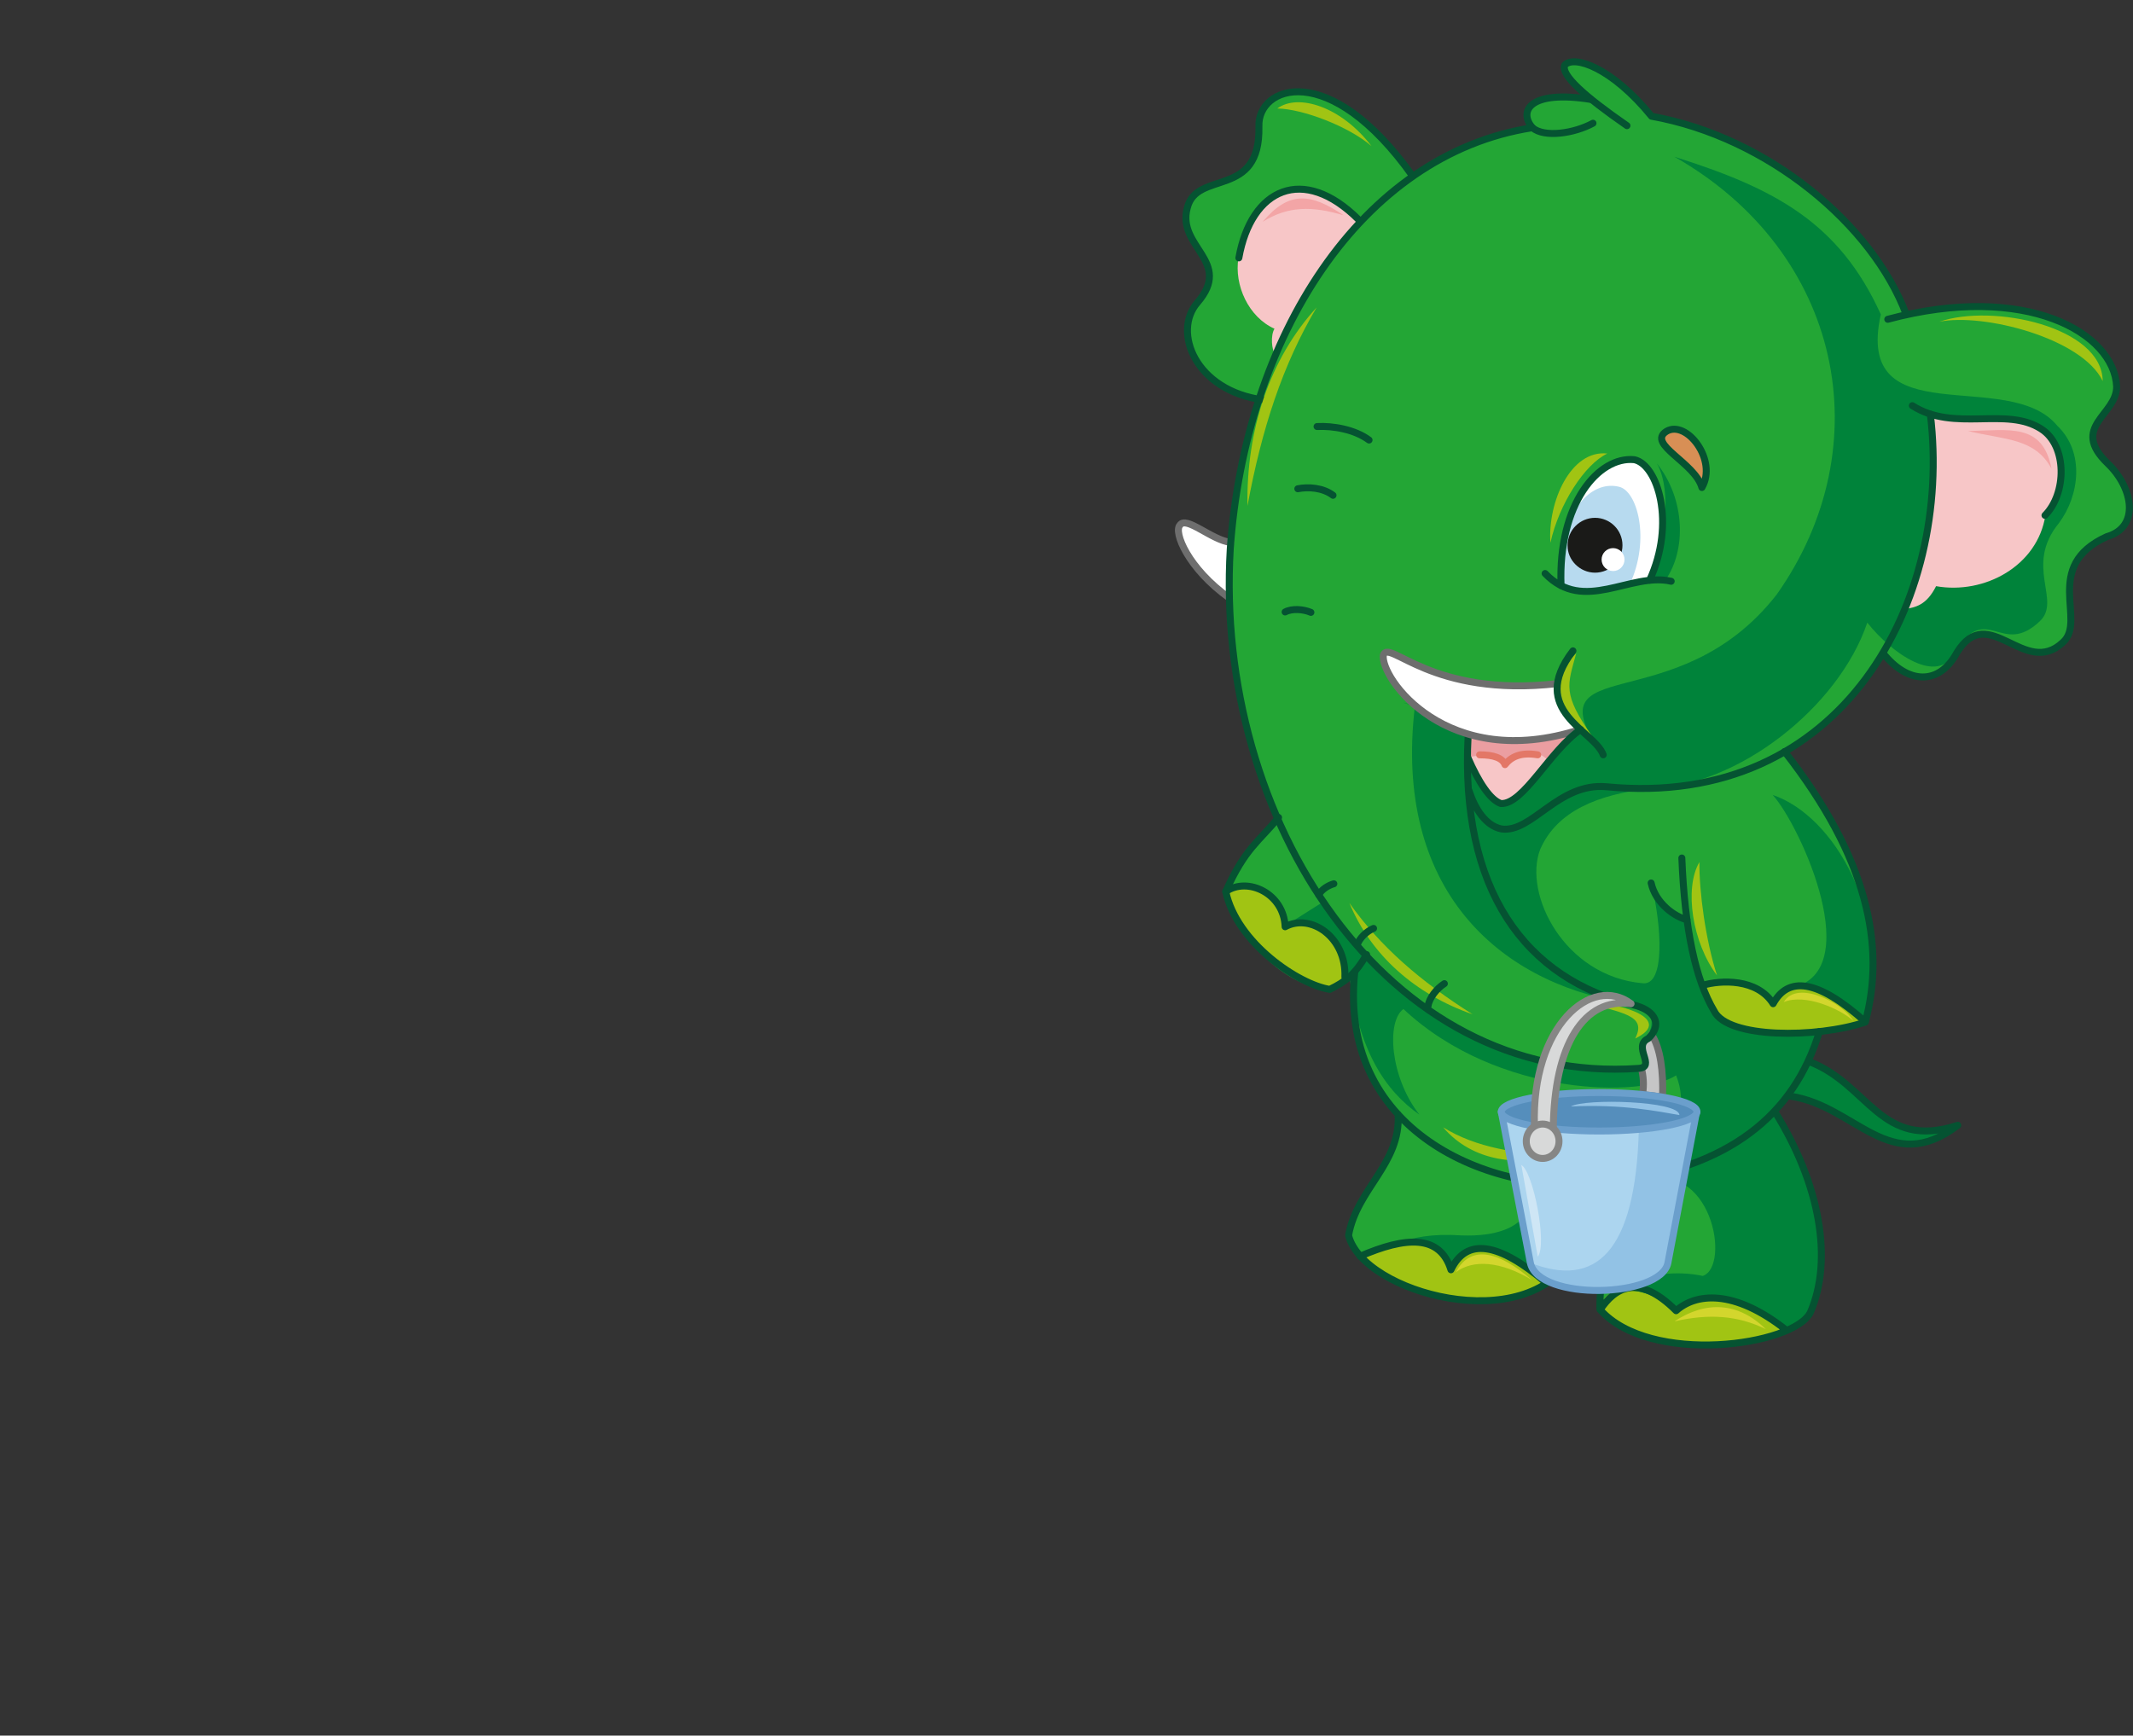 <?xml version="1.0" encoding="utf-8"?>
<!-- Generator: Adobe Illustrator 21.1.0, SVG Export Plug-In . SVG Version: 6.00 Build 0)  -->
<svg version="1.1" id="Layer_1" xmlns="http://www.w3.org/2000/svg" xmlns:xlink="http://www.w3.org/1999/xlink" x="0px" y="0px"
	 viewBox="0 0 521 424" style="enable-background:new 0 0 521 424;" xml:space="preserve">
<rect x="0" y="0" width="521" height="424" fill="#333333" stroke="none"/>
<style type="text/css">
	.st0{fill-rule:evenodd;clip-rule:evenodd;fill:#23A635;}
	.st1{fill-rule:evenodd;clip-rule:evenodd;fill:#00833A;}
	.st2{fill-rule:evenodd;clip-rule:evenodd;fill:#FFFFFF;}
	.st3{fill-rule:evenodd;clip-rule:evenodd;fill:#A1C413;}
	.st4{fill-rule:evenodd;clip-rule:evenodd;fill:#F7C6C7;}
	.st5{fill:none;stroke:#6E6E6E;stroke-width:1.701;stroke-linecap:round;stroke-linejoin:round;stroke-miterlimit:22.926;}
	.st6{fill-rule:evenodd;clip-rule:evenodd;fill:#EB9EA1;}
	.st7{fill-rule:evenodd;clip-rule:evenodd;fill:#C5C5C6;}
	.st8{fill:none;stroke:#055332;stroke-width:1.701;stroke-linecap:round;stroke-linejoin:round;stroke-miterlimit:22.926;}
	.st9{fill-rule:evenodd;clip-rule:evenodd;fill:#B7DAEF;}
	.st10{fill:none;stroke:#E37767;stroke-width:1.701;stroke-linecap:round;stroke-linejoin:round;stroke-miterlimit:22.926;}
	.st11{fill-rule:evenodd;clip-rule:evenodd;fill:#1A1A18;}
	.st12{fill-rule:evenodd;clip-rule:evenodd;fill:#D88F55;}
	.st13{fill-rule:evenodd;clip-rule:evenodd;fill:#D3D62D;}
	.st14{fill-rule:evenodd;clip-rule:evenodd;fill:#F3A5A6;}
	.st15{fill-rule:evenodd;clip-rule:evenodd;fill:#ACD5EF;}
	.st16{fill-rule:evenodd;clip-rule:evenodd;fill:#92C2E5;}
	.st17{fill:none;stroke:#6B9FCC;stroke-width:1.701;stroke-linecap:round;stroke-linejoin:round;stroke-miterlimit:22.926;}
	.st18{fill-rule:evenodd;clip-rule:evenodd;fill:#558EBC;}
	.st19{fill-rule:evenodd;clip-rule:evenodd;fill:#D8D9D9;}
	.st20{fill:none;stroke:#868685;stroke-width:1.701;stroke-linecap:round;stroke-linejoin:round;stroke-miterlimit:22.926;}
	.st21{fill-rule:evenodd;clip-rule:evenodd;fill:#CEE6F5;}
</style>
<path class="st0" d="M459.8,159.5c-7,10.8-15.1,18.5-23.9,24.1c18.6,25.1,25.8,44.4,19.7,66.1l-11.2,2.3l-2.7,7.4
	c12.1,5.2,20.9,22.9,36.4,15.6c-15.3,12.5-27.2-4.8-40.8-7.1l-3.8,3.9c11.3,19,14.5,36.9,8.6,48.9c-5.4,8.6-37.8,12.5-51.4-0.7
	c-0.8-12.5,8.5-23.6,4.2-31.3l-9.4,0.8c1,9.8,0.9,21.9-7.9,24c-19.5,12-47.4-2.4-48.5-11.6c2.5-11.4,12.6-16.9,12.1-29.6
	c-7.6-9.6-11.8-20-10.6-34.7l-6.1,4.3c-10.3-1.4-20.1-9.8-25.4-23.9c3-5.9,6-10.6,12.9-18.1c-9.8-23.5-9.5-32-11.9-53.7
	c-14.2-11.6-13.9-20-9.4-18l9.7,4.4c1.6-18.7,4.1-25.1,6.9-34.9c-13.2-4.7-21.5-13.3-14.9-23.8c9.6-7.2-5.9-15.1-2.5-23.1
	c3.4-9.5,16.9-2.4,17.5-19.9c-0.9-8.9,17.5-18.1,37.6,12.2c8.8-6.6,17.8-10,29.2-11.9c-5-4.9,4.7-10.1,14.3-6.9
	c-14.2-11.6-1-14,14.8,4.2c33.1,7.3,52,26,62.2,48.4c33.8-5.9,51.6,6,51.4,17.5c0.1,7-11.5,9.8-2.2,18.8c6.3,6,7.9,15.6-0.2,17.9
	c-15.9,7.2-4.8,20.5-10.7,25.8c-9.4,8.9-18.1-10.1-25.9,2.5C473.5,167.6,465.8,167.1,459.8,159.5z"/>
<path class="st1" d="M456.1,152.1c-7,20.7-31.7,40.1-53.1,40.5c-12.7,1.5-22.7,5.5-26.8,14.9c-4.2,10.9,5.9,31,25,32.7
	c5.6,0.7,4.7-14.1,2.1-24.5l3.2,5.7l5.6,3.3l3.7,16l19.9,6.2l1.4-5.5c19.2-3.3,2.8-39.5-4.1-47.2c15.1,5.1,29.2,29.5,22.8,54.6
	l-5.9,2.3l-5.5,0.5l-2.8,7.7c12.1,5.2,20.9,22.9,36.4,15.6c-15.3,12.5-27.2-4.8-40.8-7.1l-3.8,3.9c11.3,19,14.5,36.9,8.6,48.9
	c-5.4,8.6-37.8,12.5-51.4-0.7c2.3-6.2,14.5-10.5,25.3-8.2c6.9-2.2,2.3-29.1-15.3-23.1l-15.2,0.8c1.3,7.7,2.4,17.7-7.9,24
	c-50,7.2-48.1-13.5-20.6-11.6c18.1,0.7,19.6-10.2,12.6-14.1c13.9,2.2,47.8-4.8,39.9-25c-7.8,5.3-43.3,5.6-66.6-16.2
	c-4.2,3-3.3,16.6,3.9,25.8c-8.4-5.9-14.9-15.7-17.1-34l-16.2-11.8l9.5-6c24.2,33.5,50.3,41.5,76.8,40.4l1.7-1.1l-0.7-4.6l1.4-1.6
	c2.9-4.7,1-7.6-5.6-8.7c-30.5-5.1-56.2-27.7-50.9-72.4c-13.4-4.5,26.3,10.9,35.6,0.4l10,11.4c-17.4-25.9,18.2-7.5,42.8-39.1
	c25.6-36.3,16-83.6-25-106.9c24.4,7.7,40.2,16,50.4,38.5c-6.6,29.8,31.2,12.7,43.1,27.2c6.8,6.5,5.4,17.1,0.4,23.8
	c-8.6,10.5,0.8,18.9-4.7,24c-9.4,8.9-12.9-5.1-20.7,7.5C473.5,167.6,462.1,159.7,456.1,152.1z"/>
<path class="st2" d="M300.3,146.1l0.3-13.6c-4.6-0.5-10.9-6.6-12.4-4.2C286.6,130,290.2,138.9,300.3,146.1z"/>
<path class="st3" d="M299.4,217.8c5.6,14.4,14.7,21,25.4,23.9l3.7-3c0.4-9.7-8.3-15.7-14.6-12.3
	C313.6,218.3,304.7,214.1,299.4,217.8z"/>
<polygon class="st4" points="384.4,178.7 361.3,177.9 358.7,179.7 358.5,185.1 363.7,194.2 366.5,196.4 369.7,195.3 372.1,193.2 "/>
<path class="st4" d="M331.9,53.8c-9.1,10.6-15.5,22.1-20.4,32.9c-0.9-1.3-1.2-4.7-0.2-6.4c-6.3-2.8-9.9-10.6-8.8-17.3
	C305.6,46.2,318.3,40.1,331.9,53.8z"/>
<path class="st5" d="M300.6,132.5c-4.6-0.5-10.9-6.6-12.4-4.2c-1.6,1.7,2,10.6,12.1,17.8"/>
<path class="st6" d="M384.4,178.7l-23.1-0.9l-2.6,1.9l-0.2,5.3c5.9-1.1,9-0.5,9.2,1.8c3.9-3.9,7.4-4.1,10.6-0.9L384.4,178.7z"/>
<path class="st7" d="M400.9,260.8c2.6-0.5,0.2-3.7,0.3-5.6l2.2-2.5c2.2,3.4,2.9,9,2.7,15.3l-4.9-0.6
	C401.5,265,401.3,262.8,400.9,260.8z"/>
<path class="st5" d="M403.4,252.7c2.2,3.4,2.9,9,2.7,15.3l-4.9-0.6c0.4-2.4,0.2-4.6-0.3-6.5"/>
<path class="st4" d="M499.6,125.9c-1.9,12.3-14.8,19.4-26.7,17.3c-2.3,4.6-5,5.2-7.7,5.6c6-16.3,8.1-32.2,6.3-47.7
	c10.3,2.6,18.5-2,27.2,3.6C505.1,108.9,504.8,120.6,499.6,125.9z"/>
<path class="st2" d="M381.3,143.1c7.8,3.9,14.4-0.9,21.6-1.3c6.5-14,2-28.3-3.7-29.5C390.5,111.3,380.5,123,381.3,143.1z"/>
<path class="st8" d="M471.5,101.2c5.5,45.4-21.3,96.6-79.1,91c-11.8-1.1-18.2,11.4-25.7,10.3c-3.8-0.8-6.4-4.8-7.9-9.4 M461.1,78
	c33.9-9.1,55.3,3.4,55.9,16.4c0.1,7-11.5,9.8-2.2,18.8c6.3,6,7.9,15.6-0.2,17.9c-15.9,7.2-4.8,20.5-10.7,25.8
	c-9.4,8.9-18.1-10.1-25.9,2.5c-4.4,8.2-12.1,7.7-18.1,0.1 M345.1,43.1c-20.5-28.9-38-22-37.6-12.2c0.4,17.8-15.2,10.5-17.5,19.9
	c-2.6,9.6,11.2,13,2.5,23.1c-6.2,7.1-0.6,21.6,16.1,23.8 M389.1,30.1c-4.6,2.5-11.9,3.6-14.8,1.1c-42,6.5-70.2,51.3-73.8,102.9
	c-3.9,65.9,38,131.2,99.7,126.9c4.5-0.3-1.6-5.4,2.4-7.3c3.4-3.2,1.9-6.6-2.9-8c-27.5-6.4-43.1-28.6-41.1-66 M328.5,238.7
	c0.4-9.7-8.3-15.7-14.6-12.3c-0.3-8.1-9.1-12.3-14.5-8.6 M397.4,30.7c-10.4-7.2-16.2-12.4-15.2-14.8c2.3-2.5,11.5,0.6,21.2,12.5
	c28.5,5.1,54,26.5,62.2,48.4"/>
<path class="st2" d="M386.1,178.2c-4.2-2.9-6.1-6.6-5.6-11.2c-30.8,3.5-41-10.9-42.5-7C337.1,165.4,353.4,188.8,386.1,178.2z"/>
<path class="st5" d="M380.4,167c-30.8,3.5-41-10.9-42.5-7c-0.9,5.4,15.4,28.8,48.1,18.2"/>
<path class="st9" d="M381.8,133.4l-0.5,9.7c6.3,3.6,11.2-0.3,16.8-0.4c5.1-11,1.8-22.9-2.7-23.8
	C389.6,117.5,383.3,122.9,381.8,133.4z"/>
<path class="st10" d="M375.6,184.4c-4.2-0.7-6.5,0.5-8,2.4c-0.6-1.6-2.7-2.4-6.2-2.4"/>
<path class="st11" d="M389.6,139.9c3.7,0,6.7-3,6.7-6.7s-3-6.7-6.7-6.7c-3.7,0-6.7,3-6.7,6.7C382.8,136.8,385.9,139.9,389.6,139.9z"
	/>
<circle class="st2" cx="394" cy="136.7" r="2.8"/>
<path class="st3" d="M455.6,249.6c-17.9,4.1-32.9,3.7-36.9-2.7l-2.9-6.2c4.4-1.3,13.3-1.7,17.2,4.5
	C436.7,238.7,443.7,239.1,455.6,249.6z"/>
<path class="st12" d="M415.7,119.1c-1.7-6.1-13.5-10.6-8.7-13.7C411.9,102.4,419.6,112.4,415.7,119.1z"/>
<path class="st8" d="M415.7,119.1c-1.7-6.1-13.5-10.6-8.7-13.7C411.9,102.4,419.6,112.4,415.7,119.1z"/>
<path class="st3" d="M385,159.6c-2.1,7.8-3.5,9.8,4,20.4C380.1,172.8,376.7,167.6,385,159.6z M329.6,220.6
	c7.5,10.6,17.3,19.1,30.1,27.2C345.7,242.9,334.9,233.4,329.6,220.6z"/>
<path class="st3" d="M390.9,319.9c11.4,13.3,39.5,9.1,45,4.7c-6-4.9-18.3-12.5-26.6-4.4C406,316,391.7,311.5,390.9,319.9z"/>
<path class="st8" d="M435.9,183.6c20.4,26.1,24.7,47.6,19.7,66.1c-12,4-33.6,4-36.9-2.7c-4.6-7.7-7.2-20.1-7.9-37.4 M384.2,159
	c-11.2,14.6,5.3,19.5,7.4,25.4 M302.6,63c3-16.9,15.7-22.9,29.3-9.3 M374.3,31.2c-3.5-4.1-0.6-9.3,14.3-6.9 M467.1,99.1
	c10.3,6.6,22.9,0.1,31.5,5.7c6.4,4.1,6.2,15.8,0.9,21.1 M386.1,178.2c-7.5,5.1-14,18.4-19.5,18.1c-2.6-0.9-5.4-5.1-8.1-11.3
	 M412.1,224.7c-3-0.7-7.7-4-8.8-9"/>
<path class="st3" d="M377.8,313.4c-10.7,6.8-30.2,6.3-45.6-6.5c11.1-4.8,19.5-5.4,22.2,3.3C358.2,302.3,366,303.4,377.8,313.4z"/>
<path class="st8" d="M332.2,306.9c11.1-4.8,19.5-5.4,22.2,3.3c3.8-7.9,11.6-6.8,23.4,3.3 M341.5,272.2c0.7,12.1-10.1,18.2-12.1,29.6
	c3.5,14.1,43.5,25.1,54.7,4.9c1.5-2.8,3.4-8.9,1.7-17.3 M433.6,271.7c10.9,17.5,14.2,36,8.6,48.9c-4,8.2-39.2,13.1-51.4-0.7
	c-0.4-12,6.4-22.8,4.2-31.3 M444.4,252c-6.2,20.3-21.9,33.5-51.4,36.9c-27.1,3.7-66.2-11.3-62.1-51.4 M436.4,325
	c-13-10.3-22.3-9-27-4.8c-9.3-9.3-15-5.5-18.5-0.3"/>
<path class="st8" d="M335.5,226.8c-1.7,0.7-3.5,2.4-4,4.1 M352.8,240.3c-1.9,1.2-3.7,3.5-4,5.5 M325.6,121c-2.5-1.9-6.1-2.1-8.6-1.6
	 M334.4,107.5c-3.5-2.6-8.8-3.5-12.7-3.3 M320.2,149.6c-1.9-0.8-4.6-1-6.3-0.1 M325.8,215.9c-1.4,0.4-3,1.4-3.7,2.7 M333.8,233.2
	c-2.8,4.8-5.1,6.6-9,8.5c-7.6-1.2-22.7-11.3-25.4-23.9c4.7-10.6,8.3-12.4,12.9-18.1 M415.9,240.7c4.4-1.3,13.3-1.7,17.2,4.5
	c3.6-6.6,10.6-6.2,22.5,4.4 M441.8,259.3c14.8,5.6,17.4,21.8,36.4,15.6c-16.6,12.7-24.9-4.7-40.8-7.1"/>
<path class="st3" d="M352.5,275.4c8,5,18.6,6.6,27.7,6.7C371.5,284.9,359.8,284,352.5,275.4z"/>
<path class="st13" d="M431.3,324.7c-6.9-3.4-14-3.8-22.3-1.9C416.7,317.7,424.6,318.1,431.3,324.7z M452.7,249.4
	c-3-2.8-11.7-6.8-17-4.6C439,239.2,450.3,245.1,452.7,249.4z M355.6,310.8c4.2-3.2,11-2.7,18.6,1.9
	C366.6,306.1,359.4,303.6,355.6,310.8z"/>
<path class="st14" d="M328.2,52.6c-7.7-2.3-13.6-2.3-19.8,1.6C314.9,46.5,320.2,47.2,328.2,52.6z"/>
<path class="st14" d="M501.1,114.5c-4.1-7.5-11.2-7-20.4-9.2C490.8,105.1,498.9,103.2,501.1,114.5z"/>
<path class="st3" d="M415.1,210.6c-0.1,7.1,1.5,19.1,4.3,27.7C413.4,230.4,411.3,217,415.1,210.6z M321.6,75.1
	c-8.3,14-13.4,29.6-16.9,48.5C304.4,105,310.1,87.7,321.6,75.1z M335,35.7c-5.5-4.8-16.8-9.1-23-9.2C317.1,22.7,327.7,26.1,335,35.7
	z M513.6,93.1c-5-10.5-29.2-16.7-39.9-14.5C486.7,74.1,513.5,79.8,513.6,93.1z M378.7,132.6c2.1-9.5,8.4-19.2,13.9-21.8
	C383.7,109.8,378,122.6,378.7,132.6z M399.4,253.7c8.8-4.2-1.1-8.5-12.8-9C396.1,247.5,402.4,247.9,399.4,253.7z"/>
<path class="st1" d="M404.7,113.2c4.1,7,1.5,22.6-1.8,28.5h3.9C411.9,134.4,411.7,122,404.7,113.2z"/>
<path class="st15" d="M366.7,271.6h47.7l-7,36.9c-1.7,8.6-31.6,9.4-33.6,0L366.7,271.6z"/>
<path class="st16" d="M400.3,275.9l14.1-4.3l-7,36.9c-1.7,8.6-31.6,9.4-33.6,0C389.7,314.7,399.5,306.1,400.3,275.9z"/>
<path class="st17" d="M366.7,271.6h47.7l-7,36.9c-1.7,8.6-31.6,9.4-33.6,0L366.7,271.6z"/>
<path class="st8" d="M377.4,140.1c9.5,9.9,20.8-0.4,30.8,1.9 M402.9,141.8c6.5-14,2-28.3-3.7-29.5c-8.7-0.9-18.7,10.7-17.9,30.8"/>
<path class="st18" d="M390.6,276.3c13.1,0,23.9-2.1,23.9-4.7c0-2.6-10.7-4.7-23.9-4.7c-13.1,0-23.9,2.1-23.9,4.7
	C366.7,274.2,377.4,276.3,390.6,276.3z"/>
<path class="st17" d="M390.6,276.3c13.1,0,23.9-2.1,23.9-4.7c0-2.6-10.7-4.7-23.9-4.7c-13.1,0-23.9,2.1-23.9,4.7
	C366.7,274.2,377.4,276.3,390.6,276.3z"/>
<path class="st19" d="M398.4,245.2c-9.5-7.2-24.4,5.3-23.6,29.9l4.6,0.6C379.6,255.2,386.9,243.6,398.4,245.2z"/>
<path class="st20" d="M398.4,245.2c-9.5-7.2-24.4,5.3-23.6,29.9l4.6,0.6C379.6,255.2,386.9,243.6,398.4,245.2z"/>
<ellipse class="st19" cx="376.8" cy="278.8" rx="4" ry="4.2"/>
<ellipse class="st20" cx="376.8" cy="278.8" rx="4" ry="4.2"/>
<path class="st21" d="M371.6,284.6c2.9,1.6,6.4,19.5,4,22.4L371.6,284.6z"/>
<path class="st16" d="M410.2,272.4c0-3.5-23.1-4.1-26.5-2.1C396.4,269.7,404.9,271.5,410.2,272.4z"/>
</svg>
